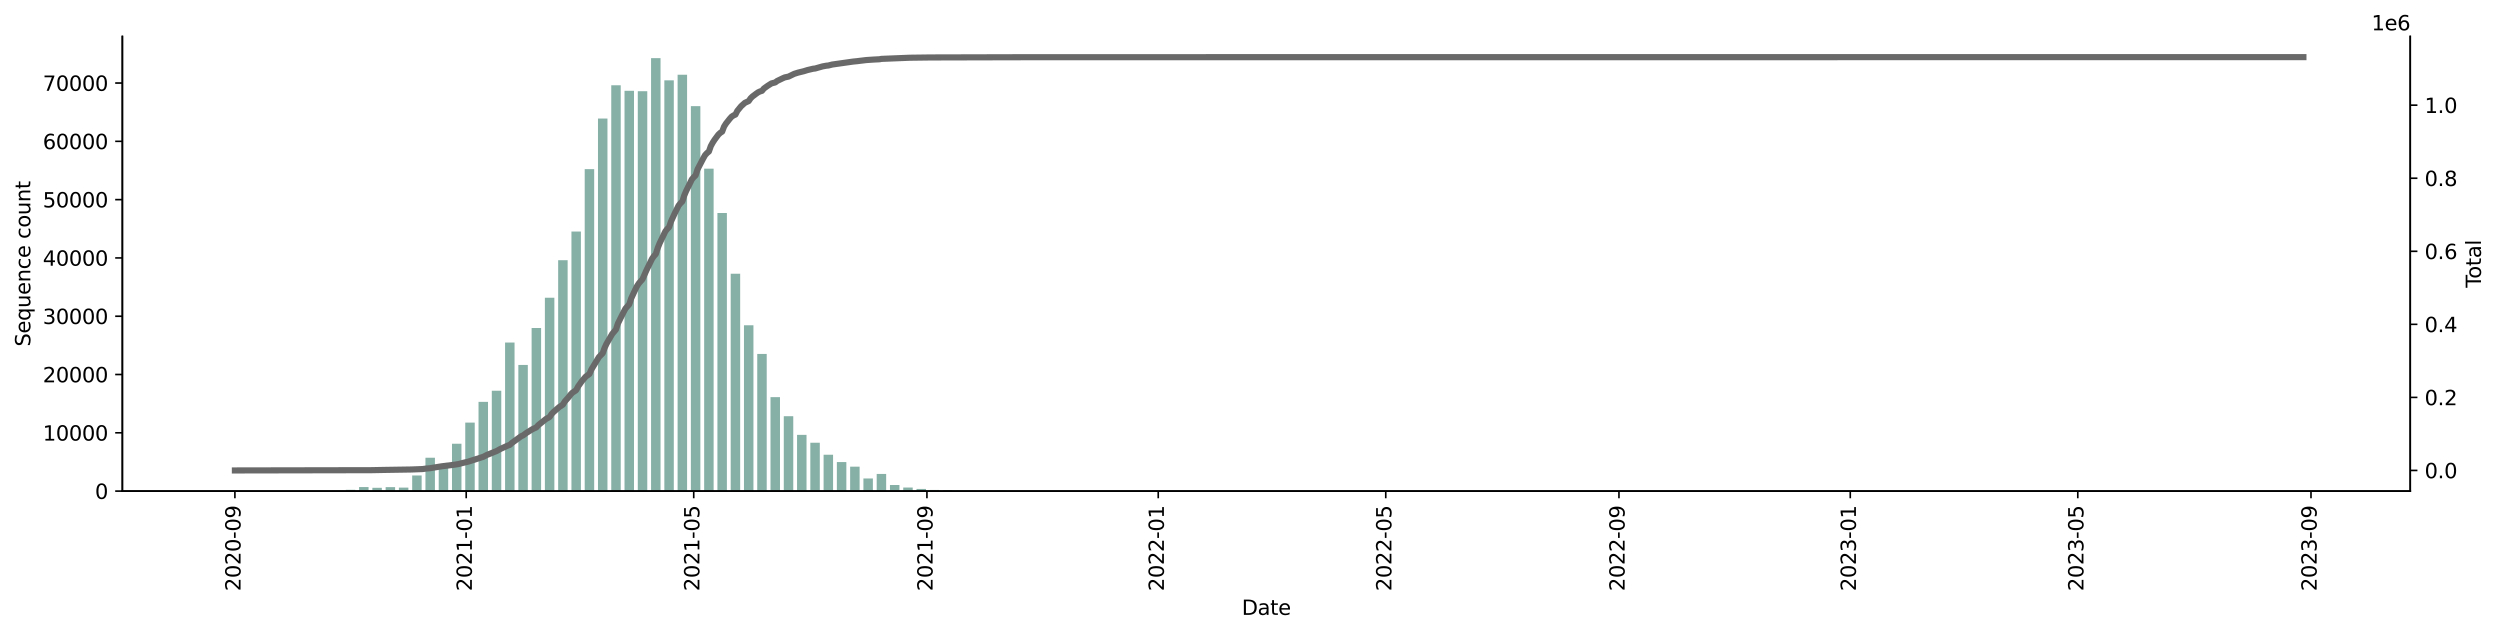 <?xml version="1.0" encoding="utf-8" standalone="no"?>
<!DOCTYPE svg PUBLIC "-//W3C//DTD SVG 1.1//EN"
  "http://www.w3.org/Graphics/SVG/1.1/DTD/svg11.dtd">
<svg xmlns:xlink="http://www.w3.org/1999/xlink" width="1219.472pt" height="309.219pt" viewBox="0 0 1219.472 309.219" xmlns="http://www.w3.org/2000/svg" version="1.1">
 <defs>
  <style type="text/css">*{stroke-linejoin: round; stroke-linecap: butt}</style>
 </defs>
 <g id="figure_1">
  <g id="patch_1">
   <path d="M 0 309.219 
L 1219.472 309.219 
L 1219.472 0 
L 0 0 
z
" style="fill: #ffffff"/>
  </g>
  <g id="axes_1">
   <g id="patch_2">
    <path d="M 59.691 239.558 
L 1175.691 239.558 
L 1175.691 17.798 
L 59.691 17.798 
z
" style="fill: #ffffff"/>
   </g>
   <g id="patch_3">
    <path d="M 110.418 239.558 
L 115.042 239.558 
L 115.042 239.544 
L 110.418 239.544 
z
" clip-path="url(#pcd949aec6a)" style="fill: #86b0a6"/>
   </g>
   <g id="patch_4">
    <path d="M 116.892 239.558 
L 121.516 239.558 
L 121.516 239.547 
L 116.892 239.547 
z
" clip-path="url(#pcd949aec6a)" style="fill: #86b0a6"/>
   </g>
   <g id="patch_5">
    <path d="M 123.366 239.558 
L 127.99 239.558 
L 127.99 239.539 
L 123.366 239.539 
z
" clip-path="url(#pcd949aec6a)" style="fill: #86b0a6"/>
   </g>
   <g id="patch_6">
    <path d="M 129.839 239.558 
L 134.464 239.558 
L 134.464 239.524 
L 129.839 239.524 
z
" clip-path="url(#pcd949aec6a)" style="fill: #86b0a6"/>
   </g>
   <g id="patch_7">
    <path d="M 136.313 239.558 
L 140.937 239.558 
L 140.937 239.541 
L 136.313 239.541 
z
" clip-path="url(#pcd949aec6a)" style="fill: #86b0a6"/>
   </g>
   <g id="patch_8">
    <path d="M 142.787 239.558 
L 147.411 239.558 
L 147.411 239.536 
L 142.787 239.536 
z
" clip-path="url(#pcd949aec6a)" style="fill: #86b0a6"/>
   </g>
   <g id="patch_9">
    <path d="M 149.261 239.558 
L 153.885 239.558 
L 153.885 239.527 
L 149.261 239.527 
z
" clip-path="url(#pcd949aec6a)" style="fill: #86b0a6"/>
   </g>
   <g id="patch_10">
    <path d="M 155.735 239.558 
L 160.359 239.558 
L 160.359 239.453 
L 155.735 239.453 
z
" clip-path="url(#pcd949aec6a)" style="fill: #86b0a6"/>
   </g>
   <g id="patch_11">
    <path d="M 162.209 239.558 
L 166.833 239.558 
L 166.833 239.442 
L 162.209 239.442 
z
" clip-path="url(#pcd949aec6a)" style="fill: #86b0a6"/>
   </g>
   <g id="patch_12">
    <path d="M 168.683 239.558 
L 173.307 239.558 
L 173.307 238.913 
L 168.683 238.913 
z
" clip-path="url(#pcd949aec6a)" style="fill: #86b0a6"/>
   </g>
   <g id="patch_13">
    <path d="M 175.156 239.558 
L 179.781 239.558 
L 179.781 237.574 
L 175.156 237.574 
z
" clip-path="url(#pcd949aec6a)" style="fill: #86b0a6"/>
   </g>
   <g id="patch_14">
    <path d="M 181.63 239.558 
L 186.254 239.558 
L 186.254 237.957 
L 181.63 237.957 
z
" clip-path="url(#pcd949aec6a)" style="fill: #86b0a6"/>
   </g>
   <g id="patch_15">
    <path d="M 188.104 239.558 
L 192.728 239.558 
L 192.728 237.605 
L 188.104 237.605 
z
" clip-path="url(#pcd949aec6a)" style="fill: #86b0a6"/>
   </g>
   <g id="patch_16">
    <path d="M 194.578 239.558 
L 199.202 239.558 
L 199.202 237.838 
L 194.578 237.838 
z
" clip-path="url(#pcd949aec6a)" style="fill: #86b0a6"/>
   </g>
   <g id="patch_17">
    <path d="M 201.052 239.558 
L 205.676 239.558 
L 205.676 231.92 
L 201.052 231.92 
z
" clip-path="url(#pcd949aec6a)" style="fill: #86b0a6"/>
   </g>
   <g id="patch_18">
    <path d="M 207.526 239.558 
L 212.15 239.558 
L 212.15 223.29 
L 207.526 223.29 
z
" clip-path="url(#pcd949aec6a)" style="fill: #86b0a6"/>
   </g>
   <g id="patch_19">
    <path d="M 214 239.558 
L 218.624 239.558 
L 218.624 226.6 
L 214 226.6 
z
" clip-path="url(#pcd949aec6a)" style="fill: #86b0a6"/>
   </g>
   <g id="patch_20">
    <path d="M 220.473 239.558 
L 225.098 239.558 
L 225.098 216.445 
L 220.473 216.445 
z
" clip-path="url(#pcd949aec6a)" style="fill: #86b0a6"/>
   </g>
   <g id="patch_21">
    <path d="M 226.947 239.558 
L 231.571 239.558 
L 231.571 206.134 
L 226.947 206.134 
z
" clip-path="url(#pcd949aec6a)" style="fill: #86b0a6"/>
   </g>
   <g id="patch_22">
    <path d="M 233.421 239.558 
L 238.045 239.558 
L 238.045 196.037 
L 233.421 196.037 
z
" clip-path="url(#pcd949aec6a)" style="fill: #86b0a6"/>
   </g>
   <g id="patch_23">
    <path d="M 239.895 239.558 
L 244.519 239.558 
L 244.519 190.608 
L 239.895 190.608 
z
" clip-path="url(#pcd949aec6a)" style="fill: #86b0a6"/>
   </g>
   <g id="patch_24">
    <path d="M 246.369 239.558 
L 250.993 239.558 
L 250.993 167.085 
L 246.369 167.085 
z
" clip-path="url(#pcd949aec6a)" style="fill: #86b0a6"/>
   </g>
   <g id="patch_25">
    <path d="M 252.843 239.558 
L 257.467 239.558 
L 257.467 177.999 
L 252.843 177.999 
z
" clip-path="url(#pcd949aec6a)" style="fill: #86b0a6"/>
   </g>
   <g id="patch_26">
    <path d="M 259.317 239.558 
L 263.941 239.558 
L 263.941 160.005 
L 259.317 160.005 
z
" clip-path="url(#pcd949aec6a)" style="fill: #86b0a6"/>
   </g>
   <g id="patch_27">
    <path d="M 265.79 239.558 
L 270.415 239.558 
L 270.415 145.241 
L 265.79 145.241 
z
" clip-path="url(#pcd949aec6a)" style="fill: #86b0a6"/>
   </g>
   <g id="patch_28">
    <path d="M 272.264 239.558 
L 276.888 239.558 
L 276.888 126.91 
L 272.264 126.91 
z
" clip-path="url(#pcd949aec6a)" style="fill: #86b0a6"/>
   </g>
   <g id="patch_29">
    <path d="M 278.738 239.558 
L 283.362 239.558 
L 283.362 112.943 
L 278.738 112.943 
z
" clip-path="url(#pcd949aec6a)" style="fill: #86b0a6"/>
   </g>
   <g id="patch_30">
    <path d="M 285.212 239.558 
L 289.836 239.558 
L 289.836 82.507 
L 285.212 82.507 
z
" clip-path="url(#pcd949aec6a)" style="fill: #86b0a6"/>
   </g>
   <g id="patch_31">
    <path d="M 291.686 239.558 
L 296.31 239.558 
L 296.31 57.83 
L 291.686 57.83 
z
" clip-path="url(#pcd949aec6a)" style="fill: #86b0a6"/>
   </g>
   <g id="patch_32">
    <path d="M 298.16 239.558 
L 302.784 239.558 
L 302.784 41.587 
L 298.16 41.587 
z
" clip-path="url(#pcd949aec6a)" style="fill: #86b0a6"/>
   </g>
   <g id="patch_33">
    <path d="M 304.634 239.558 
L 309.258 239.558 
L 309.258 44.286 
L 304.634 44.286 
z
" clip-path="url(#pcd949aec6a)" style="fill: #86b0a6"/>
   </g>
   <g id="patch_34">
    <path d="M 311.107 239.558 
L 315.732 239.558 
L 315.732 44.476 
L 311.107 44.476 
z
" clip-path="url(#pcd949aec6a)" style="fill: #86b0a6"/>
   </g>
   <g id="patch_35">
    <path d="M 317.581 239.558 
L 322.205 239.558 
L 322.205 28.358 
L 317.581 28.358 
z
" clip-path="url(#pcd949aec6a)" style="fill: #86b0a6"/>
   </g>
   <g id="patch_36">
    <path d="M 324.055 239.558 
L 328.679 239.558 
L 328.679 39.176 
L 324.055 39.176 
z
" clip-path="url(#pcd949aec6a)" style="fill: #86b0a6"/>
   </g>
   <g id="patch_37">
    <path d="M 330.529 239.558 
L 335.153 239.558 
L 335.153 36.468 
L 330.529 36.468 
z
" clip-path="url(#pcd949aec6a)" style="fill: #86b0a6"/>
   </g>
   <g id="patch_38">
    <path d="M 337.003 239.558 
L 341.627 239.558 
L 341.627 51.773 
L 337.003 51.773 
z
" clip-path="url(#pcd949aec6a)" style="fill: #86b0a6"/>
   </g>
   <g id="patch_39">
    <path d="M 343.477 239.558 
L 348.101 239.558 
L 348.101 82.262 
L 343.477 82.262 
z
" clip-path="url(#pcd949aec6a)" style="fill: #86b0a6"/>
   </g>
   <g id="patch_40">
    <path d="M 349.951 239.558 
L 354.575 239.558 
L 354.575 103.883 
L 349.951 103.883 
z
" clip-path="url(#pcd949aec6a)" style="fill: #86b0a6"/>
   </g>
   <g id="patch_41">
    <path d="M 356.424 239.558 
L 361.049 239.558 
L 361.049 133.513 
L 356.424 133.513 
z
" clip-path="url(#pcd949aec6a)" style="fill: #86b0a6"/>
   </g>
   <g id="patch_42">
    <path d="M 362.898 239.558 
L 367.522 239.558 
L 367.522 158.668 
L 362.898 158.668 
z
" clip-path="url(#pcd949aec6a)" style="fill: #86b0a6"/>
   </g>
   <g id="patch_43">
    <path d="M 369.372 239.558 
L 373.996 239.558 
L 373.996 172.636 
L 369.372 172.636 
z
" clip-path="url(#pcd949aec6a)" style="fill: #86b0a6"/>
   </g>
   <g id="patch_44">
    <path d="M 375.846 239.558 
L 380.47 239.558 
L 380.47 193.71 
L 375.846 193.71 
z
" clip-path="url(#pcd949aec6a)" style="fill: #86b0a6"/>
   </g>
   <g id="patch_45">
    <path d="M 382.32 239.558 
L 386.944 239.558 
L 386.944 203.003 
L 382.32 203.003 
z
" clip-path="url(#pcd949aec6a)" style="fill: #86b0a6"/>
   </g>
   <g id="patch_46">
    <path d="M 388.794 239.558 
L 393.418 239.558 
L 393.418 212.126 
L 388.794 212.126 
z
" clip-path="url(#pcd949aec6a)" style="fill: #86b0a6"/>
   </g>
   <g id="patch_47">
    <path d="M 395.267 239.558 
L 399.892 239.558 
L 399.892 215.973 
L 395.267 215.973 
z
" clip-path="url(#pcd949aec6a)" style="fill: #86b0a6"/>
   </g>
   <g id="patch_48">
    <path d="M 401.741 239.558 
L 406.366 239.558 
L 406.366 221.808 
L 401.741 221.808 
z
" clip-path="url(#pcd949aec6a)" style="fill: #86b0a6"/>
   </g>
   <g id="patch_49">
    <path d="M 408.215 239.558 
L 412.839 239.558 
L 412.839 225.397 
L 408.215 225.397 
z
" clip-path="url(#pcd949aec6a)" style="fill: #86b0a6"/>
   </g>
   <g id="patch_50">
    <path d="M 414.689 239.558 
L 419.313 239.558 
L 419.313 227.649 
L 414.689 227.649 
z
" clip-path="url(#pcd949aec6a)" style="fill: #86b0a6"/>
   </g>
   <g id="patch_51">
    <path d="M 421.163 239.558 
L 425.787 239.558 
L 425.787 233.388 
L 421.163 233.388 
z
" clip-path="url(#pcd949aec6a)" style="fill: #86b0a6"/>
   </g>
   <g id="patch_52">
    <path d="M 427.637 239.558 
L 432.261 239.558 
L 432.261 231.181 
L 427.637 231.181 
z
" clip-path="url(#pcd949aec6a)" style="fill: #86b0a6"/>
   </g>
   <g id="patch_53">
    <path d="M 434.111 239.558 
L 438.735 239.558 
L 438.735 236.564 
L 434.111 236.564 
z
" clip-path="url(#pcd949aec6a)" style="fill: #86b0a6"/>
   </g>
   <g id="patch_54">
    <path d="M 440.584 239.558 
L 445.209 239.558 
L 445.209 237.824 
L 440.584 237.824 
z
" clip-path="url(#pcd949aec6a)" style="fill: #86b0a6"/>
   </g>
   <g id="patch_55">
    <path d="M 447.058 239.558 
L 451.683 239.558 
L 451.683 238.495 
L 447.058 238.495 
z
" clip-path="url(#pcd949aec6a)" style="fill: #86b0a6"/>
   </g>
   <g id="patch_56">
    <path d="M 453.532 239.558 
L 458.156 239.558 
L 458.156 238.973 
L 453.532 238.973 
z
" clip-path="url(#pcd949aec6a)" style="fill: #86b0a6"/>
   </g>
   <g id="patch_57">
    <path d="M 460.006 239.558 
L 464.63 239.558 
L 464.63 239.183 
L 460.006 239.183 
z
" clip-path="url(#pcd949aec6a)" style="fill: #86b0a6"/>
   </g>
   <g id="patch_58">
    <path d="M 466.48 239.558 
L 471.104 239.558 
L 471.104 239.368 
L 466.48 239.368 
z
" clip-path="url(#pcd949aec6a)" style="fill: #86b0a6"/>
   </g>
   <g id="patch_59">
    <path d="M 472.954 239.558 
L 477.578 239.558 
L 477.578 239.413 
L 472.954 239.413 
z
" clip-path="url(#pcd949aec6a)" style="fill: #86b0a6"/>
   </g>
   <g id="patch_60">
    <path d="M 479.428 239.558 
L 484.052 239.558 
L 484.052 239.408 
L 479.428 239.408 
z
" clip-path="url(#pcd949aec6a)" style="fill: #86b0a6"/>
   </g>
   <g id="patch_61">
    <path d="M 485.901 239.558 
L 490.526 239.558 
L 490.526 239.339 
L 485.901 239.339 
z
" clip-path="url(#pcd949aec6a)" style="fill: #86b0a6"/>
   </g>
   <g id="patch_62">
    <path d="M 492.375 239.558 
L 496.999 239.558 
L 496.999 239.476 
L 492.375 239.476 
z
" clip-path="url(#pcd949aec6a)" style="fill: #86b0a6"/>
   </g>
   <g id="patch_63">
    <path d="M 498.849 239.558 
L 503.473 239.558 
L 503.473 239.51 
L 498.849 239.51 
z
" clip-path="url(#pcd949aec6a)" style="fill: #86b0a6"/>
   </g>
   <g id="patch_64">
    <path d="M 505.323 239.558 
L 509.947 239.558 
L 509.947 239.536 
L 505.323 239.536 
z
" clip-path="url(#pcd949aec6a)" style="fill: #86b0a6"/>
   </g>
   <g id="patch_65">
    <path d="M 511.797 239.558 
L 516.421 239.558 
L 516.421 239.513 
L 511.797 239.513 
z
" clip-path="url(#pcd949aec6a)" style="fill: #86b0a6"/>
   </g>
   <g id="patch_66">
    <path d="M 518.271 239.558 
L 522.895 239.558 
L 522.895 239.536 
L 518.271 239.536 
z
" clip-path="url(#pcd949aec6a)" style="fill: #86b0a6"/>
   </g>
   <g id="patch_67">
    <path d="M 524.745 239.558 
L 529.369 239.558 
L 529.369 239.521 
L 524.745 239.521 
z
" clip-path="url(#pcd949aec6a)" style="fill: #86b0a6"/>
   </g>
   <g id="patch_68">
    <path d="M 531.218 239.558 
L 535.843 239.558 
L 535.843 239.487 
L 531.218 239.487 
z
" clip-path="url(#pcd949aec6a)" style="fill: #86b0a6"/>
   </g>
   <g id="patch_69">
    <path d="M 537.692 239.558 
L 542.316 239.558 
L 542.316 239.521 
L 537.692 239.521 
z
" clip-path="url(#pcd949aec6a)" style="fill: #86b0a6"/>
   </g>
   <g id="patch_70">
    <path d="M 544.166 239.558 
L 548.79 239.558 
L 548.79 239.513 
L 544.166 239.513 
z
" clip-path="url(#pcd949aec6a)" style="fill: #86b0a6"/>
   </g>
   <g id="patch_71">
    <path d="M 550.64 239.558 
L 555.264 239.558 
L 555.264 239.533 
L 550.64 239.533 
z
" clip-path="url(#pcd949aec6a)" style="fill: #86b0a6"/>
   </g>
   <g id="patch_72">
    <path d="M 557.114 239.558 
L 561.738 239.558 
L 561.738 239.553 
L 557.114 239.553 
z
" clip-path="url(#pcd949aec6a)" style="fill: #86b0a6"/>
   </g>
   <g id="patch_73">
    <path d="M 563.588 239.558 
L 568.212 239.558 
L 568.212 239.544 
L 563.588 239.544 
z
" clip-path="url(#pcd949aec6a)" style="fill: #86b0a6"/>
   </g>
   <g id="patch_74">
    <path d="M 570.062 239.558 
L 574.686 239.558 
L 574.686 239.55 
L 570.062 239.55 
z
" clip-path="url(#pcd949aec6a)" style="fill: #86b0a6"/>
   </g>
   <g id="patch_75">
    <path d="M 576.535 239.558 
L 581.16 239.558 
L 581.16 239.553 
L 576.535 239.553 
z
" clip-path="url(#pcd949aec6a)" style="fill: #86b0a6"/>
   </g>
   <g id="patch_76">
    <path d="M 583.009 239.558 
L 587.633 239.558 
L 587.633 239.553 
L 583.009 239.553 
z
" clip-path="url(#pcd949aec6a)" style="fill: #86b0a6"/>
   </g>
   <g id="patch_77">
    <path d="M 589.483 239.558 
L 594.107 239.558 
L 594.107 239.547 
L 589.483 239.547 
z
" clip-path="url(#pcd949aec6a)" style="fill: #86b0a6"/>
   </g>
   <g id="patch_78">
    <path d="M 595.957 239.558 
L 600.581 239.558 
L 600.581 239.544 
L 595.957 239.544 
z
" clip-path="url(#pcd949aec6a)" style="fill: #86b0a6"/>
   </g>
   <g id="patch_79">
    <path d="M 602.431 239.558 
L 607.055 239.558 
L 607.055 239.553 
L 602.431 239.553 
z
" clip-path="url(#pcd949aec6a)" style="fill: #86b0a6"/>
   </g>
   <g id="patch_80">
    <path d="M 608.905 239.558 
L 613.529 239.558 
L 613.529 239.553 
L 608.905 239.553 
z
" clip-path="url(#pcd949aec6a)" style="fill: #86b0a6"/>
   </g>
   <g id="patch_81">
    <path d="M 615.379 239.558 
L 620.003 239.558 
L 620.003 239.556 
L 615.379 239.556 
z
" clip-path="url(#pcd949aec6a)" style="fill: #86b0a6"/>
   </g>
   <g id="patch_82">
    <path d="M 621.852 239.558 
L 626.477 239.558 
L 626.477 239.55 
L 621.852 239.55 
z
" clip-path="url(#pcd949aec6a)" style="fill: #86b0a6"/>
   </g>
   <g id="patch_83">
    <path d="M 628.326 239.558 
L 632.95 239.558 
L 632.95 239.556 
L 628.326 239.556 
z
" clip-path="url(#pcd949aec6a)" style="fill: #86b0a6"/>
   </g>
   <g id="patch_84">
    <path d="M 634.8 239.558 
L 639.424 239.558 
L 639.424 239.55 
L 634.8 239.55 
z
" clip-path="url(#pcd949aec6a)" style="fill: #86b0a6"/>
   </g>
   <g id="patch_85">
    <path d="M 641.274 239.558 
L 645.898 239.558 
L 645.898 239.556 
L 641.274 239.556 
z
" clip-path="url(#pcd949aec6a)" style="fill: #86b0a6"/>
   </g>
   <g id="patch_86">
    <path d="M 667.169 239.558 
L 671.794 239.558 
L 671.794 239.556 
L 667.169 239.556 
z
" clip-path="url(#pcd949aec6a)" style="fill: #86b0a6"/>
   </g>
   <g id="patch_87">
    <path d="M 673.643 239.558 
L 678.267 239.558 
L 678.267 239.556 
L 673.643 239.556 
z
" clip-path="url(#pcd949aec6a)" style="fill: #86b0a6"/>
   </g>
   <g id="patch_88">
    <path d="M 680.117 239.558 
L 684.741 239.558 
L 684.741 239.556 
L 680.117 239.556 
z
" clip-path="url(#pcd949aec6a)" style="fill: #86b0a6"/>
   </g>
   <g id="patch_89">
    <path d="M 686.591 239.558 
L 691.215 239.558 
L 691.215 239.544 
L 686.591 239.544 
z
" clip-path="url(#pcd949aec6a)" style="fill: #86b0a6"/>
   </g>
   <g id="patch_90">
    <path d="M 693.065 239.558 
L 697.689 239.558 
L 697.689 239.541 
L 693.065 239.541 
z
" clip-path="url(#pcd949aec6a)" style="fill: #86b0a6"/>
   </g>
   <g id="patch_91">
    <path d="M 706.012 239.558 
L 710.637 239.558 
L 710.637 239.556 
L 706.012 239.556 
z
" clip-path="url(#pcd949aec6a)" style="fill: #86b0a6"/>
   </g>
   <g id="patch_92">
    <path d="M 751.329 239.558 
L 755.954 239.558 
L 755.954 239.556 
L 751.329 239.556 
z
" clip-path="url(#pcd949aec6a)" style="fill: #86b0a6"/>
   </g>
   <g id="patch_93">
    <path d="M 796.646 239.558 
L 801.271 239.558 
L 801.271 239.556 
L 796.646 239.556 
z
" clip-path="url(#pcd949aec6a)" style="fill: #86b0a6"/>
   </g>
   <g id="patch_94">
    <path d="M 861.385 239.558 
L 866.009 239.558 
L 866.009 239.556 
L 861.385 239.556 
z
" clip-path="url(#pcd949aec6a)" style="fill: #86b0a6"/>
   </g>
   <g id="patch_95">
    <path d="M 1120.339 239.558 
L 1124.963 239.558 
L 1124.963 239.553 
L 1120.339 239.553 
z
" clip-path="url(#pcd949aec6a)" style="fill: #86b0a6"/>
   </g>
   <g id="matplotlib.axis_1">
    <g id="xtick_1">
     <g id="line2d_1">
      <defs>
       <path id="m0b17cd0284" d="M 0 0 
L 0 3.5 
" style="stroke: #000000; stroke-width: 0.8"/>
      </defs>
      <g>
       <use xlink:href="#m0b17cd0284" x="114.58" y="239.558" style="stroke: #000000; stroke-width: 0.8"/>
      </g>
     </g>
     <g id="text_1">
      <!-- 2020-09 -->
      <g transform="translate(117.339 288.341)rotate(-90)scale(0.1 -0.1)">
       <defs>
        <path id="DejaVuSans-32" d="M 1228 531 
L 3431 531 
L 3431 0 
L 469 0 
L 469 531 
Q 828 903 1448 1529 
Q 2069 2156 2228 2338 
Q 2531 2678 2651 2914 
Q 2772 3150 2772 3378 
Q 2772 3750 2511 3984 
Q 2250 4219 1831 4219 
Q 1534 4219 1204 4116 
Q 875 4013 500 3803 
L 500 4441 
Q 881 4594 1212 4672 
Q 1544 4750 1819 4750 
Q 2544 4750 2975 4387 
Q 3406 4025 3406 3419 
Q 3406 3131 3298 2873 
Q 3191 2616 2906 2266 
Q 2828 2175 2409 1742 
Q 1991 1309 1228 531 
z
" transform="scale(0.016)"/>
        <path id="DejaVuSans-30" d="M 2034 4250 
Q 1547 4250 1301 3770 
Q 1056 3291 1056 2328 
Q 1056 1369 1301 889 
Q 1547 409 2034 409 
Q 2525 409 2770 889 
Q 3016 1369 3016 2328 
Q 3016 3291 2770 3770 
Q 2525 4250 2034 4250 
z
M 2034 4750 
Q 2819 4750 3233 4129 
Q 3647 3509 3647 2328 
Q 3647 1150 3233 529 
Q 2819 -91 2034 -91 
Q 1250 -91 836 529 
Q 422 1150 422 2328 
Q 422 3509 836 4129 
Q 1250 4750 2034 4750 
z
" transform="scale(0.016)"/>
        <path id="DejaVuSans-2d" d="M 313 2009 
L 1997 2009 
L 1997 1497 
L 313 1497 
L 313 2009 
z
" transform="scale(0.016)"/>
        <path id="DejaVuSans-39" d="M 703 97 
L 703 672 
Q 941 559 1184 500 
Q 1428 441 1663 441 
Q 2288 441 2617 861 
Q 2947 1281 2994 2138 
Q 2813 1869 2534 1725 
Q 2256 1581 1919 1581 
Q 1219 1581 811 2004 
Q 403 2428 403 3163 
Q 403 3881 828 4315 
Q 1253 4750 1959 4750 
Q 2769 4750 3195 4129 
Q 3622 3509 3622 2328 
Q 3622 1225 3098 567 
Q 2575 -91 1691 -91 
Q 1453 -91 1209 -44 
Q 966 3 703 97 
z
M 1959 2075 
Q 2384 2075 2632 2365 
Q 2881 2656 2881 3163 
Q 2881 3666 2632 3958 
Q 2384 4250 1959 4250 
Q 1534 4250 1286 3958 
Q 1038 3666 1038 3163 
Q 1038 2656 1286 2365 
Q 1534 2075 1959 2075 
z
" transform="scale(0.016)"/>
       </defs>
       <use xlink:href="#DejaVuSans-32"/>
       <use xlink:href="#DejaVuSans-30" x="63.623"/>
       <use xlink:href="#DejaVuSans-32" x="127.246"/>
       <use xlink:href="#DejaVuSans-30" x="190.869"/>
       <use xlink:href="#DejaVuSans-2d" x="254.492"/>
       <use xlink:href="#DejaVuSans-30" x="290.576"/>
       <use xlink:href="#DejaVuSans-39" x="354.199"/>
      </g>
     </g>
    </g>
    <g id="xtick_2">
     <g id="line2d_2">
      <g>
       <use xlink:href="#m0b17cd0284" x="227.41" y="239.558" style="stroke: #000000; stroke-width: 0.8"/>
      </g>
     </g>
     <g id="text_2">
      <!-- 2021-01 -->
      <g transform="translate(230.169 288.341)rotate(-90)scale(0.1 -0.1)">
       <defs>
        <path id="DejaVuSans-31" d="M 794 531 
L 1825 531 
L 1825 4091 
L 703 3866 
L 703 4441 
L 1819 4666 
L 2450 4666 
L 2450 531 
L 3481 531 
L 3481 0 
L 794 0 
L 794 531 
z
" transform="scale(0.016)"/>
       </defs>
       <use xlink:href="#DejaVuSans-32"/>
       <use xlink:href="#DejaVuSans-30" x="63.623"/>
       <use xlink:href="#DejaVuSans-32" x="127.246"/>
       <use xlink:href="#DejaVuSans-31" x="190.869"/>
       <use xlink:href="#DejaVuSans-2d" x="254.492"/>
       <use xlink:href="#DejaVuSans-30" x="290.576"/>
       <use xlink:href="#DejaVuSans-31" x="354.199"/>
      </g>
     </g>
    </g>
    <g id="xtick_3">
     <g id="line2d_3">
      <g>
       <use xlink:href="#m0b17cd0284" x="338.39" y="239.558" style="stroke: #000000; stroke-width: 0.8"/>
      </g>
     </g>
     <g id="text_3">
      <!-- 2021-05 -->
      <g transform="translate(341.149 288.341)rotate(-90)scale(0.1 -0.1)">
       <defs>
        <path id="DejaVuSans-35" d="M 691 4666 
L 3169 4666 
L 3169 4134 
L 1269 4134 
L 1269 2991 
Q 1406 3038 1543 3061 
Q 1681 3084 1819 3084 
Q 2600 3084 3056 2656 
Q 3513 2228 3513 1497 
Q 3513 744 3044 326 
Q 2575 -91 1722 -91 
Q 1428 -91 1123 -41 
Q 819 9 494 109 
L 494 744 
Q 775 591 1075 516 
Q 1375 441 1709 441 
Q 2250 441 2565 725 
Q 2881 1009 2881 1497 
Q 2881 1984 2565 2268 
Q 2250 2553 1709 2553 
Q 1456 2553 1204 2497 
Q 953 2441 691 2322 
L 691 4666 
z
" transform="scale(0.016)"/>
       </defs>
       <use xlink:href="#DejaVuSans-32"/>
       <use xlink:href="#DejaVuSans-30" x="63.623"/>
       <use xlink:href="#DejaVuSans-32" x="127.246"/>
       <use xlink:href="#DejaVuSans-31" x="190.869"/>
       <use xlink:href="#DejaVuSans-2d" x="254.492"/>
       <use xlink:href="#DejaVuSans-30" x="290.576"/>
       <use xlink:href="#DejaVuSans-35" x="354.199"/>
      </g>
     </g>
    </g>
    <g id="xtick_4">
     <g id="line2d_4">
      <g>
       <use xlink:href="#m0b17cd0284" x="452.145" y="239.558" style="stroke: #000000; stroke-width: 0.8"/>
      </g>
     </g>
     <g id="text_4">
      <!-- 2021-09 -->
      <g transform="translate(454.904 288.341)rotate(-90)scale(0.1 -0.1)">
       <use xlink:href="#DejaVuSans-32"/>
       <use xlink:href="#DejaVuSans-30" x="63.623"/>
       <use xlink:href="#DejaVuSans-32" x="127.246"/>
       <use xlink:href="#DejaVuSans-31" x="190.869"/>
       <use xlink:href="#DejaVuSans-2d" x="254.492"/>
       <use xlink:href="#DejaVuSans-30" x="290.576"/>
       <use xlink:href="#DejaVuSans-39" x="354.199"/>
      </g>
     </g>
    </g>
    <g id="xtick_5">
     <g id="line2d_5">
      <g>
       <use xlink:href="#m0b17cd0284" x="564.975" y="239.558" style="stroke: #000000; stroke-width: 0.8"/>
      </g>
     </g>
     <g id="text_5">
      <!-- 2022-01 -->
      <g transform="translate(567.734 288.341)rotate(-90)scale(0.1 -0.1)">
       <use xlink:href="#DejaVuSans-32"/>
       <use xlink:href="#DejaVuSans-30" x="63.623"/>
       <use xlink:href="#DejaVuSans-32" x="127.246"/>
       <use xlink:href="#DejaVuSans-32" x="190.869"/>
       <use xlink:href="#DejaVuSans-2d" x="254.492"/>
       <use xlink:href="#DejaVuSans-30" x="290.576"/>
       <use xlink:href="#DejaVuSans-31" x="354.199"/>
      </g>
     </g>
    </g>
    <g id="xtick_6">
     <g id="line2d_6">
      <g>
       <use xlink:href="#m0b17cd0284" x="675.955" y="239.558" style="stroke: #000000; stroke-width: 0.8"/>
      </g>
     </g>
     <g id="text_6">
      <!-- 2022-05 -->
      <g transform="translate(678.715 288.341)rotate(-90)scale(0.1 -0.1)">
       <use xlink:href="#DejaVuSans-32"/>
       <use xlink:href="#DejaVuSans-30" x="63.623"/>
       <use xlink:href="#DejaVuSans-32" x="127.246"/>
       <use xlink:href="#DejaVuSans-32" x="190.869"/>
       <use xlink:href="#DejaVuSans-2d" x="254.492"/>
       <use xlink:href="#DejaVuSans-30" x="290.576"/>
       <use xlink:href="#DejaVuSans-35" x="354.199"/>
      </g>
     </g>
    </g>
    <g id="xtick_7">
     <g id="line2d_7">
      <g>
       <use xlink:href="#m0b17cd0284" x="789.71" y="239.558" style="stroke: #000000; stroke-width: 0.8"/>
      </g>
     </g>
     <g id="text_7">
      <!-- 2022-09 -->
      <g transform="translate(792.47 288.341)rotate(-90)scale(0.1 -0.1)">
       <use xlink:href="#DejaVuSans-32"/>
       <use xlink:href="#DejaVuSans-30" x="63.623"/>
       <use xlink:href="#DejaVuSans-32" x="127.246"/>
       <use xlink:href="#DejaVuSans-32" x="190.869"/>
       <use xlink:href="#DejaVuSans-2d" x="254.492"/>
       <use xlink:href="#DejaVuSans-30" x="290.576"/>
       <use xlink:href="#DejaVuSans-39" x="354.199"/>
      </g>
     </g>
    </g>
    <g id="xtick_8">
     <g id="line2d_8">
      <g>
       <use xlink:href="#m0b17cd0284" x="902.54" y="239.558" style="stroke: #000000; stroke-width: 0.8"/>
      </g>
     </g>
     <g id="text_8">
      <!-- 2023-01 -->
      <g transform="translate(905.3 288.341)rotate(-90)scale(0.1 -0.1)">
       <defs>
        <path id="DejaVuSans-33" d="M 2597 2516 
Q 3050 2419 3304 2112 
Q 3559 1806 3559 1356 
Q 3559 666 3084 287 
Q 2609 -91 1734 -91 
Q 1441 -91 1130 -33 
Q 819 25 488 141 
L 488 750 
Q 750 597 1062 519 
Q 1375 441 1716 441 
Q 2309 441 2620 675 
Q 2931 909 2931 1356 
Q 2931 1769 2642 2001 
Q 2353 2234 1838 2234 
L 1294 2234 
L 1294 2753 
L 1863 2753 
Q 2328 2753 2575 2939 
Q 2822 3125 2822 3475 
Q 2822 3834 2567 4026 
Q 2313 4219 1838 4219 
Q 1578 4219 1281 4162 
Q 984 4106 628 3988 
L 628 4550 
Q 988 4650 1302 4700 
Q 1616 4750 1894 4750 
Q 2613 4750 3031 4423 
Q 3450 4097 3450 3541 
Q 3450 3153 3228 2886 
Q 3006 2619 2597 2516 
z
" transform="scale(0.016)"/>
       </defs>
       <use xlink:href="#DejaVuSans-32"/>
       <use xlink:href="#DejaVuSans-30" x="63.623"/>
       <use xlink:href="#DejaVuSans-32" x="127.246"/>
       <use xlink:href="#DejaVuSans-33" x="190.869"/>
       <use xlink:href="#DejaVuSans-2d" x="254.492"/>
       <use xlink:href="#DejaVuSans-30" x="290.576"/>
       <use xlink:href="#DejaVuSans-31" x="354.199"/>
      </g>
     </g>
    </g>
    <g id="xtick_9">
     <g id="line2d_9">
      <g>
       <use xlink:href="#m0b17cd0284" x="1013.521" y="239.558" style="stroke: #000000; stroke-width: 0.8"/>
      </g>
     </g>
     <g id="text_9">
      <!-- 2023-05 -->
      <g transform="translate(1016.28 288.341)rotate(-90)scale(0.1 -0.1)">
       <use xlink:href="#DejaVuSans-32"/>
       <use xlink:href="#DejaVuSans-30" x="63.623"/>
       <use xlink:href="#DejaVuSans-32" x="127.246"/>
       <use xlink:href="#DejaVuSans-33" x="190.869"/>
       <use xlink:href="#DejaVuSans-2d" x="254.492"/>
       <use xlink:href="#DejaVuSans-30" x="290.576"/>
       <use xlink:href="#DejaVuSans-35" x="354.199"/>
      </g>
     </g>
    </g>
    <g id="xtick_10">
     <g id="line2d_10">
      <g>
       <use xlink:href="#m0b17cd0284" x="1127.275" y="239.558" style="stroke: #000000; stroke-width: 0.8"/>
      </g>
     </g>
     <g id="text_10">
      <!-- 2023-09 -->
      <g transform="translate(1130.035 288.341)rotate(-90)scale(0.1 -0.1)">
       <use xlink:href="#DejaVuSans-32"/>
       <use xlink:href="#DejaVuSans-30" x="63.623"/>
       <use xlink:href="#DejaVuSans-32" x="127.246"/>
       <use xlink:href="#DejaVuSans-33" x="190.869"/>
       <use xlink:href="#DejaVuSans-2d" x="254.492"/>
       <use xlink:href="#DejaVuSans-30" x="290.576"/>
       <use xlink:href="#DejaVuSans-39" x="354.199"/>
      </g>
     </g>
    </g>
    <g id="text_11">
     <!-- Date -->
     <g transform="translate(605.74 299.94)scale(0.1 -0.1)">
      <defs>
       <path id="DejaVuSans-44" d="M 1259 4147 
L 1259 519 
L 2022 519 
Q 2988 519 3436 956 
Q 3884 1394 3884 2338 
Q 3884 3275 3436 3711 
Q 2988 4147 2022 4147 
L 1259 4147 
z
M 628 4666 
L 1925 4666 
Q 3281 4666 3915 4102 
Q 4550 3538 4550 2338 
Q 4550 1131 3912 565 
Q 3275 0 1925 0 
L 628 0 
L 628 4666 
z
" transform="scale(0.016)"/>
       <path id="DejaVuSans-61" d="M 2194 1759 
Q 1497 1759 1228 1600 
Q 959 1441 959 1056 
Q 959 750 1161 570 
Q 1363 391 1709 391 
Q 2188 391 2477 730 
Q 2766 1069 2766 1631 
L 2766 1759 
L 2194 1759 
z
M 3341 1997 
L 3341 0 
L 2766 0 
L 2766 531 
Q 2569 213 2275 61 
Q 1981 -91 1556 -91 
Q 1019 -91 701 211 
Q 384 513 384 1019 
Q 384 1609 779 1909 
Q 1175 2209 1959 2209 
L 2766 2209 
L 2766 2266 
Q 2766 2663 2505 2880 
Q 2244 3097 1772 3097 
Q 1472 3097 1187 3025 
Q 903 2953 641 2809 
L 641 3341 
Q 956 3463 1253 3523 
Q 1550 3584 1831 3584 
Q 2591 3584 2966 3190 
Q 3341 2797 3341 1997 
z
" transform="scale(0.016)"/>
       <path id="DejaVuSans-74" d="M 1172 4494 
L 1172 3500 
L 2356 3500 
L 2356 3053 
L 1172 3053 
L 1172 1153 
Q 1172 725 1289 603 
Q 1406 481 1766 481 
L 2356 481 
L 2356 0 
L 1766 0 
Q 1100 0 847 248 
Q 594 497 594 1153 
L 594 3053 
L 172 3053 
L 172 3500 
L 594 3500 
L 594 4494 
L 1172 4494 
z
" transform="scale(0.016)"/>
       <path id="DejaVuSans-65" d="M 3597 1894 
L 3597 1613 
L 953 1613 
Q 991 1019 1311 708 
Q 1631 397 2203 397 
Q 2534 397 2845 478 
Q 3156 559 3463 722 
L 3463 178 
Q 3153 47 2828 -22 
Q 2503 -91 2169 -91 
Q 1331 -91 842 396 
Q 353 884 353 1716 
Q 353 2575 817 3079 
Q 1281 3584 2069 3584 
Q 2775 3584 3186 3129 
Q 3597 2675 3597 1894 
z
M 3022 2063 
Q 3016 2534 2758 2815 
Q 2500 3097 2075 3097 
Q 1594 3097 1305 2825 
Q 1016 2553 972 2059 
L 3022 2063 
z
" transform="scale(0.016)"/>
      </defs>
      <use xlink:href="#DejaVuSans-44"/>
      <use xlink:href="#DejaVuSans-61" x="77.002"/>
      <use xlink:href="#DejaVuSans-74" x="138.281"/>
      <use xlink:href="#DejaVuSans-65" x="177.49"/>
     </g>
    </g>
   </g>
   <g id="matplotlib.axis_2">
    <g id="ytick_1">
     <g id="line2d_11">
      <defs>
       <path id="mbf56a52b86" d="M 0 0 
L -3.5 0 
" style="stroke: #000000; stroke-width: 0.8"/>
      </defs>
      <g>
       <use xlink:href="#mbf56a52b86" x="59.691" y="239.558" style="stroke: #000000; stroke-width: 0.8"/>
      </g>
     </g>
     <g id="text_12">
      <!-- 0 -->
      <g transform="translate(46.328 243.358)scale(0.1 -0.1)">
       <use xlink:href="#DejaVuSans-30"/>
      </g>
     </g>
    </g>
    <g id="ytick_2">
     <g id="line2d_12">
      <g>
       <use xlink:href="#mbf56a52b86" x="59.691" y="211.122" style="stroke: #000000; stroke-width: 0.8"/>
      </g>
     </g>
     <g id="text_13">
      <!-- 10000 -->
      <g transform="translate(20.878 214.921)scale(0.1 -0.1)">
       <use xlink:href="#DejaVuSans-31"/>
       <use xlink:href="#DejaVuSans-30" x="63.623"/>
       <use xlink:href="#DejaVuSans-30" x="127.246"/>
       <use xlink:href="#DejaVuSans-30" x="190.869"/>
       <use xlink:href="#DejaVuSans-30" x="254.492"/>
      </g>
     </g>
    </g>
    <g id="ytick_3">
     <g id="line2d_13">
      <g>
       <use xlink:href="#mbf56a52b86" x="59.691" y="182.686" style="stroke: #000000; stroke-width: 0.8"/>
      </g>
     </g>
     <g id="text_14">
      <!-- 20000 -->
      <g transform="translate(20.878 186.485)scale(0.1 -0.1)">
       <use xlink:href="#DejaVuSans-32"/>
       <use xlink:href="#DejaVuSans-30" x="63.623"/>
       <use xlink:href="#DejaVuSans-30" x="127.246"/>
       <use xlink:href="#DejaVuSans-30" x="190.869"/>
       <use xlink:href="#DejaVuSans-30" x="254.492"/>
      </g>
     </g>
    </g>
    <g id="ytick_4">
     <g id="line2d_14">
      <g>
       <use xlink:href="#mbf56a52b86" x="59.691" y="154.249" style="stroke: #000000; stroke-width: 0.8"/>
      </g>
     </g>
     <g id="text_15">
      <!-- 30000 -->
      <g transform="translate(20.878 158.048)scale(0.1 -0.1)">
       <use xlink:href="#DejaVuSans-33"/>
       <use xlink:href="#DejaVuSans-30" x="63.623"/>
       <use xlink:href="#DejaVuSans-30" x="127.246"/>
       <use xlink:href="#DejaVuSans-30" x="190.869"/>
       <use xlink:href="#DejaVuSans-30" x="254.492"/>
      </g>
     </g>
    </g>
    <g id="ytick_5">
     <g id="line2d_15">
      <g>
       <use xlink:href="#mbf56a52b86" x="59.691" y="125.813" style="stroke: #000000; stroke-width: 0.8"/>
      </g>
     </g>
     <g id="text_16">
      <!-- 40000 -->
      <g transform="translate(20.878 129.612)scale(0.1 -0.1)">
       <defs>
        <path id="DejaVuSans-34" d="M 2419 4116 
L 825 1625 
L 2419 1625 
L 2419 4116 
z
M 2253 4666 
L 3047 4666 
L 3047 1625 
L 3713 1625 
L 3713 1100 
L 3047 1100 
L 3047 0 
L 2419 0 
L 2419 1100 
L 313 1100 
L 313 1709 
L 2253 4666 
z
" transform="scale(0.016)"/>
       </defs>
       <use xlink:href="#DejaVuSans-34"/>
       <use xlink:href="#DejaVuSans-30" x="63.623"/>
       <use xlink:href="#DejaVuSans-30" x="127.246"/>
       <use xlink:href="#DejaVuSans-30" x="190.869"/>
       <use xlink:href="#DejaVuSans-30" x="254.492"/>
      </g>
     </g>
    </g>
    <g id="ytick_6">
     <g id="line2d_16">
      <g>
       <use xlink:href="#mbf56a52b86" x="59.691" y="97.376" style="stroke: #000000; stroke-width: 0.8"/>
      </g>
     </g>
     <g id="text_17">
      <!-- 50000 -->
      <g transform="translate(20.878 101.176)scale(0.1 -0.1)">
       <use xlink:href="#DejaVuSans-35"/>
       <use xlink:href="#DejaVuSans-30" x="63.623"/>
       <use xlink:href="#DejaVuSans-30" x="127.246"/>
       <use xlink:href="#DejaVuSans-30" x="190.869"/>
       <use xlink:href="#DejaVuSans-30" x="254.492"/>
      </g>
     </g>
    </g>
    <g id="ytick_7">
     <g id="line2d_17">
      <g>
       <use xlink:href="#mbf56a52b86" x="59.691" y="68.94" style="stroke: #000000; stroke-width: 0.8"/>
      </g>
     </g>
     <g id="text_18">
      <!-- 60000 -->
      <g transform="translate(20.878 72.739)scale(0.1 -0.1)">
       <defs>
        <path id="DejaVuSans-36" d="M 2113 2584 
Q 1688 2584 1439 2293 
Q 1191 2003 1191 1497 
Q 1191 994 1439 701 
Q 1688 409 2113 409 
Q 2538 409 2786 701 
Q 3034 994 3034 1497 
Q 3034 2003 2786 2293 
Q 2538 2584 2113 2584 
z
M 3366 4563 
L 3366 3988 
Q 3128 4100 2886 4159 
Q 2644 4219 2406 4219 
Q 1781 4219 1451 3797 
Q 1122 3375 1075 2522 
Q 1259 2794 1537 2939 
Q 1816 3084 2150 3084 
Q 2853 3084 3261 2657 
Q 3669 2231 3669 1497 
Q 3669 778 3244 343 
Q 2819 -91 2113 -91 
Q 1303 -91 875 529 
Q 447 1150 447 2328 
Q 447 3434 972 4092 
Q 1497 4750 2381 4750 
Q 2619 4750 2861 4703 
Q 3103 4656 3366 4563 
z
" transform="scale(0.016)"/>
       </defs>
       <use xlink:href="#DejaVuSans-36"/>
       <use xlink:href="#DejaVuSans-30" x="63.623"/>
       <use xlink:href="#DejaVuSans-30" x="127.246"/>
       <use xlink:href="#DejaVuSans-30" x="190.869"/>
       <use xlink:href="#DejaVuSans-30" x="254.492"/>
      </g>
     </g>
    </g>
    <g id="ytick_8">
     <g id="line2d_18">
      <g>
       <use xlink:href="#mbf56a52b86" x="59.691" y="40.504" style="stroke: #000000; stroke-width: 0.8"/>
      </g>
     </g>
     <g id="text_19">
      <!-- 70000 -->
      <g transform="translate(20.878 44.303)scale(0.1 -0.1)">
       <defs>
        <path id="DejaVuSans-37" d="M 525 4666 
L 3525 4666 
L 3525 4397 
L 1831 0 
L 1172 0 
L 2766 4134 
L 525 4134 
L 525 4666 
z
" transform="scale(0.016)"/>
       </defs>
       <use xlink:href="#DejaVuSans-37"/>
       <use xlink:href="#DejaVuSans-30" x="63.623"/>
       <use xlink:href="#DejaVuSans-30" x="127.246"/>
       <use xlink:href="#DejaVuSans-30" x="190.869"/>
       <use xlink:href="#DejaVuSans-30" x="254.492"/>
      </g>
     </g>
    </g>
    <g id="text_20">
     <!-- Sequence count -->
     <g transform="translate(14.798 169.039)rotate(-90)scale(0.1 -0.1)">
      <defs>
       <path id="DejaVuSans-53" d="M 3425 4513 
L 3425 3897 
Q 3066 4069 2747 4153 
Q 2428 4238 2131 4238 
Q 1616 4238 1336 4038 
Q 1056 3838 1056 3469 
Q 1056 3159 1242 3001 
Q 1428 2844 1947 2747 
L 2328 2669 
Q 3034 2534 3370 2195 
Q 3706 1856 3706 1288 
Q 3706 609 3251 259 
Q 2797 -91 1919 -91 
Q 1588 -91 1214 -16 
Q 841 59 441 206 
L 441 856 
Q 825 641 1194 531 
Q 1563 422 1919 422 
Q 2459 422 2753 634 
Q 3047 847 3047 1241 
Q 3047 1584 2836 1778 
Q 2625 1972 2144 2069 
L 1759 2144 
Q 1053 2284 737 2584 
Q 422 2884 422 3419 
Q 422 4038 858 4394 
Q 1294 4750 2059 4750 
Q 2388 4750 2728 4690 
Q 3069 4631 3425 4513 
z
" transform="scale(0.016)"/>
       <path id="DejaVuSans-71" d="M 947 1747 
Q 947 1113 1208 752 
Q 1469 391 1925 391 
Q 2381 391 2643 752 
Q 2906 1113 2906 1747 
Q 2906 2381 2643 2742 
Q 2381 3103 1925 3103 
Q 1469 3103 1208 2742 
Q 947 2381 947 1747 
z
M 2906 525 
Q 2725 213 2448 61 
Q 2172 -91 1784 -91 
Q 1150 -91 751 415 
Q 353 922 353 1747 
Q 353 2572 751 3078 
Q 1150 3584 1784 3584 
Q 2172 3584 2448 3432 
Q 2725 3281 2906 2969 
L 2906 3500 
L 3481 3500 
L 3481 -1331 
L 2906 -1331 
L 2906 525 
z
" transform="scale(0.016)"/>
       <path id="DejaVuSans-75" d="M 544 1381 
L 544 3500 
L 1119 3500 
L 1119 1403 
Q 1119 906 1312 657 
Q 1506 409 1894 409 
Q 2359 409 2629 706 
Q 2900 1003 2900 1516 
L 2900 3500 
L 3475 3500 
L 3475 0 
L 2900 0 
L 2900 538 
Q 2691 219 2414 64 
Q 2138 -91 1772 -91 
Q 1169 -91 856 284 
Q 544 659 544 1381 
z
M 1991 3584 
L 1991 3584 
z
" transform="scale(0.016)"/>
       <path id="DejaVuSans-6e" d="M 3513 2113 
L 3513 0 
L 2938 0 
L 2938 2094 
Q 2938 2591 2744 2837 
Q 2550 3084 2163 3084 
Q 1697 3084 1428 2787 
Q 1159 2491 1159 1978 
L 1159 0 
L 581 0 
L 581 3500 
L 1159 3500 
L 1159 2956 
Q 1366 3272 1645 3428 
Q 1925 3584 2291 3584 
Q 2894 3584 3203 3211 
Q 3513 2838 3513 2113 
z
" transform="scale(0.016)"/>
       <path id="DejaVuSans-63" d="M 3122 3366 
L 3122 2828 
Q 2878 2963 2633 3030 
Q 2388 3097 2138 3097 
Q 1578 3097 1268 2742 
Q 959 2388 959 1747 
Q 959 1106 1268 751 
Q 1578 397 2138 397 
Q 2388 397 2633 464 
Q 2878 531 3122 666 
L 3122 134 
Q 2881 22 2623 -34 
Q 2366 -91 2075 -91 
Q 1284 -91 818 406 
Q 353 903 353 1747 
Q 353 2603 823 3093 
Q 1294 3584 2113 3584 
Q 2378 3584 2631 3529 
Q 2884 3475 3122 3366 
z
" transform="scale(0.016)"/>
       <path id="DejaVuSans-20" transform="scale(0.016)"/>
       <path id="DejaVuSans-6f" d="M 1959 3097 
Q 1497 3097 1228 2736 
Q 959 2375 959 1747 
Q 959 1119 1226 758 
Q 1494 397 1959 397 
Q 2419 397 2687 759 
Q 2956 1122 2956 1747 
Q 2956 2369 2687 2733 
Q 2419 3097 1959 3097 
z
M 1959 3584 
Q 2709 3584 3137 3096 
Q 3566 2609 3566 1747 
Q 3566 888 3137 398 
Q 2709 -91 1959 -91 
Q 1206 -91 779 398 
Q 353 888 353 1747 
Q 353 2609 779 3096 
Q 1206 3584 1959 3584 
z
" transform="scale(0.016)"/>
      </defs>
      <use xlink:href="#DejaVuSans-53"/>
      <use xlink:href="#DejaVuSans-65" x="63.477"/>
      <use xlink:href="#DejaVuSans-71" x="125"/>
      <use xlink:href="#DejaVuSans-75" x="188.477"/>
      <use xlink:href="#DejaVuSans-65" x="251.855"/>
      <use xlink:href="#DejaVuSans-6e" x="313.379"/>
      <use xlink:href="#DejaVuSans-63" x="376.758"/>
      <use xlink:href="#DejaVuSans-65" x="431.738"/>
      <use xlink:href="#DejaVuSans-20" x="493.262"/>
      <use xlink:href="#DejaVuSans-63" x="525.049"/>
      <use xlink:href="#DejaVuSans-6f" x="580.029"/>
      <use xlink:href="#DejaVuSans-75" x="641.211"/>
      <use xlink:href="#DejaVuSans-6e" x="704.59"/>
      <use xlink:href="#DejaVuSans-74" x="767.969"/>
     </g>
    </g>
   </g>
   <g id="patch_96">
    <path d="M 59.691 239.558 
L 59.691 17.798 
" style="fill: none; stroke: #000000; stroke-width: 0.8; stroke-linejoin: miter; stroke-linecap: square"/>
   </g>
   <g id="patch_97">
    <path d="M 1175.691 239.558 
L 1175.691 17.798 
" style="fill: none; stroke: #000000; stroke-width: 0.8; stroke-linejoin: miter; stroke-linecap: square"/>
   </g>
   <g id="patch_98">
    <path d="M 59.691 239.558 
L 1175.691 239.558 
" style="fill: none; stroke: #000000; stroke-width: 0.8; stroke-linejoin: miter; stroke-linecap: square"/>
   </g>
  </g>
  <g id="axes_2">
   <g id="matplotlib.axis_3">
    <g id="ytick_9">
     <g id="line2d_19">
      <defs>
       <path id="m47440faf66" d="M 0 0 
L 3.5 0 
" style="stroke: #000000; stroke-width: 0.8"/>
      </defs>
      <g>
       <use xlink:href="#m47440faf66" x="1175.691" y="229.479" style="stroke: #000000; stroke-width: 0.8"/>
      </g>
     </g>
     <g id="text_21">
      <!-- 0.0 -->
      <g transform="translate(1182.691 233.278)scale(0.1 -0.1)">
       <defs>
        <path id="DejaVuSans-2e" d="M 684 794 
L 1344 794 
L 1344 0 
L 684 0 
L 684 794 
z
" transform="scale(0.016)"/>
       </defs>
       <use xlink:href="#DejaVuSans-30"/>
       <use xlink:href="#DejaVuSans-2e" x="63.623"/>
       <use xlink:href="#DejaVuSans-30" x="95.41"/>
      </g>
     </g>
    </g>
    <g id="ytick_10">
     <g id="line2d_20">
      <g>
       <use xlink:href="#m47440faf66" x="1175.691" y="193.844" style="stroke: #000000; stroke-width: 0.8"/>
      </g>
     </g>
     <g id="text_22">
      <!-- 0.2 -->
      <g transform="translate(1182.691 197.643)scale(0.1 -0.1)">
       <use xlink:href="#DejaVuSans-30"/>
       <use xlink:href="#DejaVuSans-2e" x="63.623"/>
       <use xlink:href="#DejaVuSans-32" x="95.41"/>
      </g>
     </g>
    </g>
    <g id="ytick_11">
     <g id="line2d_21">
      <g>
       <use xlink:href="#m47440faf66" x="1175.691" y="158.21" style="stroke: #000000; stroke-width: 0.8"/>
      </g>
     </g>
     <g id="text_23">
      <!-- 0.4 -->
      <g transform="translate(1182.691 162.009)scale(0.1 -0.1)">
       <use xlink:href="#DejaVuSans-30"/>
       <use xlink:href="#DejaVuSans-2e" x="63.623"/>
       <use xlink:href="#DejaVuSans-34" x="95.41"/>
      </g>
     </g>
    </g>
    <g id="ytick_12">
     <g id="line2d_22">
      <g>
       <use xlink:href="#m47440faf66" x="1175.691" y="122.576" style="stroke: #000000; stroke-width: 0.8"/>
      </g>
     </g>
     <g id="text_24">
      <!-- 0.6 -->
      <g transform="translate(1182.691 126.375)scale(0.1 -0.1)">
       <use xlink:href="#DejaVuSans-30"/>
       <use xlink:href="#DejaVuSans-2e" x="63.623"/>
       <use xlink:href="#DejaVuSans-36" x="95.41"/>
      </g>
     </g>
    </g>
    <g id="ytick_13">
     <g id="line2d_23">
      <g>
       <use xlink:href="#m47440faf66" x="1175.691" y="86.941" style="stroke: #000000; stroke-width: 0.8"/>
      </g>
     </g>
     <g id="text_25">
      <!-- 0.8 -->
      <g transform="translate(1182.691 90.74)scale(0.1 -0.1)">
       <defs>
        <path id="DejaVuSans-38" d="M 2034 2216 
Q 1584 2216 1326 1975 
Q 1069 1734 1069 1313 
Q 1069 891 1326 650 
Q 1584 409 2034 409 
Q 2484 409 2743 651 
Q 3003 894 3003 1313 
Q 3003 1734 2745 1975 
Q 2488 2216 2034 2216 
z
M 1403 2484 
Q 997 2584 770 2862 
Q 544 3141 544 3541 
Q 544 4100 942 4425 
Q 1341 4750 2034 4750 
Q 2731 4750 3128 4425 
Q 3525 4100 3525 3541 
Q 3525 3141 3298 2862 
Q 3072 2584 2669 2484 
Q 3125 2378 3379 2068 
Q 3634 1759 3634 1313 
Q 3634 634 3220 271 
Q 2806 -91 2034 -91 
Q 1263 -91 848 271 
Q 434 634 434 1313 
Q 434 1759 690 2068 
Q 947 2378 1403 2484 
z
M 1172 3481 
Q 1172 3119 1398 2916 
Q 1625 2713 2034 2713 
Q 2441 2713 2670 2916 
Q 2900 3119 2900 3481 
Q 2900 3844 2670 4047 
Q 2441 4250 2034 4250 
Q 1625 4250 1398 4047 
Q 1172 3844 1172 3481 
z
" transform="scale(0.016)"/>
       </defs>
       <use xlink:href="#DejaVuSans-30"/>
       <use xlink:href="#DejaVuSans-2e" x="63.623"/>
       <use xlink:href="#DejaVuSans-38" x="95.41"/>
      </g>
     </g>
    </g>
    <g id="ytick_14">
     <g id="line2d_24">
      <g>
       <use xlink:href="#m47440faf66" x="1175.691" y="51.307" style="stroke: #000000; stroke-width: 0.8"/>
      </g>
     </g>
     <g id="text_26">
      <!-- 1.0 -->
      <g transform="translate(1182.691 55.106)scale(0.1 -0.1)">
       <use xlink:href="#DejaVuSans-31"/>
       <use xlink:href="#DejaVuSans-2e" x="63.623"/>
       <use xlink:href="#DejaVuSans-30" x="95.41"/>
      </g>
     </g>
    </g>
    <g id="text_27">
     <!-- Total -->
     <g transform="translate(1210.192 140.355)rotate(-90)scale(0.1 -0.1)">
      <defs>
       <path id="DejaVuSans-54" d="M -19 4666 
L 3928 4666 
L 3928 4134 
L 2272 4134 
L 2272 0 
L 1638 0 
L 1638 4134 
L -19 4134 
L -19 4666 
z
" transform="scale(0.016)"/>
       <path id="DejaVuSans-6c" d="M 603 4863 
L 1178 4863 
L 1178 0 
L 603 0 
L 603 4863 
z
" transform="scale(0.016)"/>
      </defs>
      <use xlink:href="#DejaVuSans-54"/>
      <use xlink:href="#DejaVuSans-6f" x="44.084"/>
      <use xlink:href="#DejaVuSans-74" x="105.266"/>
      <use xlink:href="#DejaVuSans-61" x="144.475"/>
      <use xlink:href="#DejaVuSans-6c" x="205.754"/>
     </g>
    </g>
    <g id="text_28">
     <!-- 1e6 -->
     <g transform="translate(1156.812 14.798)scale(0.1 -0.1)">
      <use xlink:href="#DejaVuSans-31"/>
      <use xlink:href="#DejaVuSans-65" x="63.623"/>
      <use xlink:href="#DejaVuSans-36" x="125.146"/>
     </g>
    </g>
   </g>
   <g id="line2d_25">
    <path d="M 114.58 229.478 
L 181.168 229.347 
L 187.642 229.22 
L 200.589 229.011 
L 206.138 228.801 
L 207.988 228.54 
L 209.838 228.378 
L 213.537 227.764 
L 215.387 227.462 
L 221.861 226.65 
L 223.71 226.35 
L 225.56 225.864 
L 228.335 225.202 
L 235.733 222.833 
L 237.583 221.877 
L 239.433 221.15 
L 241.282 220.381 
L 242.207 220.032 
L 244.057 219.001 
L 247.756 217.314 
L 248.681 217.016 
L 249.606 216.13 
L 254.23 212.773 
L 255.155 212.384 
L 257.004 211.006 
L 259.779 209.318 
L 261.629 208.475 
L 262.553 207.411 
L 266.253 204.423 
L 268.102 203.387 
L 269.027 201.987 
L 269.952 201.016 
L 272.727 198.583 
L 274.576 197.37 
L 275.501 195.82 
L 277.351 193.743 
L 278.276 192.521 
L 279.201 191.565 
L 281.05 190.301 
L 281.975 188.542 
L 283.825 185.92 
L 285.674 183.754 
L 287.524 182.405 
L 288.449 180.267 
L 292.148 174.176 
L 293.998 172.291 
L 294.923 169.668 
L 295.848 167.695 
L 298.622 162.912 
L 300.472 160.708 
L 301.397 157.826 
L 304.171 152.262 
L 305.096 150.526 
L 306.946 148.412 
L 307.87 145.59 
L 309.72 141.611 
L 310.645 139.719 
L 311.57 138.288 
L 313.419 136.161 
L 315.269 131.963 
L 318.044 126.253 
L 318.968 124.941 
L 319.893 123.932 
L 320.818 120.983 
L 321.743 118.704 
L 324.518 112.915 
L 325.442 111.708 
L 326.367 110.819 
L 327.292 108.058 
L 329.142 104.039 
L 330.991 100.305 
L 331.916 99.153 
L 332.841 98.265 
L 333.766 95.351 
L 334.691 93.176 
L 337.465 87.52 
L 338.39 86.428 
L 339.315 85.553 
L 340.24 82.624 
L 343.014 77.297 
L 343.939 75.666 
L 344.864 74.662 
L 345.789 73.911 
L 346.714 71.28 
L 347.638 69.589 
L 348.563 68.161 
L 350.413 65.673 
L 351.338 64.807 
L 352.263 64.201 
L 353.187 61.747 
L 354.112 60.279 
L 355.962 57.943 
L 356.887 56.914 
L 357.812 56.306 
L 358.736 55.895 
L 359.661 54.066 
L 361.511 51.809 
L 363.361 50.148 
L 365.21 49.295 
L 366.135 47.948 
L 367.06 47.057 
L 368.91 45.667 
L 369.834 45.021 
L 370.759 44.593 
L 371.684 44.311 
L 372.609 43.187 
L 374.459 41.856 
L 376.308 40.687 
L 378.158 40.206 
L 379.083 39.497 
L 381.857 38.162 
L 382.782 37.758 
L 384.632 37.364 
L 387.406 36.019 
L 389.256 35.431 
L 392.031 34.749 
L 393.88 34.176 
L 396.655 33.518 
L 397.58 33.425 
L 401.279 32.379 
L 403.129 32.04 
L 404.053 31.959 
L 405.903 31.486 
L 416.076 30.041 
L 417.926 29.856 
L 422.55 29.295 
L 426.25 29.048 
L 429.024 28.908 
L 429.949 28.722 
L 443.821 28.159 
L 453.995 28.025 
L 496.537 27.914 
L 599.194 27.885 
L 1123.576 27.878 
L 1123.576 27.878 
" clip-path="url(#pcd949aec6a)" style="fill: none; stroke: #696969; stroke-width: 3; stroke-linecap: square"/>
   </g>
   <g id="patch_99">
    <path d="M 59.691 239.558 
L 59.691 17.798 
" style="fill: none; stroke: #000000; stroke-width: 0.8; stroke-linejoin: miter; stroke-linecap: square"/>
   </g>
   <g id="patch_100">
    <path d="M 1175.691 239.558 
L 1175.691 17.798 
" style="fill: none; stroke: #000000; stroke-width: 0.8; stroke-linejoin: miter; stroke-linecap: square"/>
   </g>
   <g id="patch_101">
    <path d="M 59.691 239.558 
L 1175.691 239.558 
" style="fill: none; stroke: #000000; stroke-width: 0.8; stroke-linejoin: miter; stroke-linecap: square"/>
   </g>
  </g>
 </g>
 <defs>
  <clipPath id="pcd949aec6a">
   <rect x="59.691" y="17.798" width="1116" height="221.76"/>
  </clipPath>
 </defs>
</svg>
